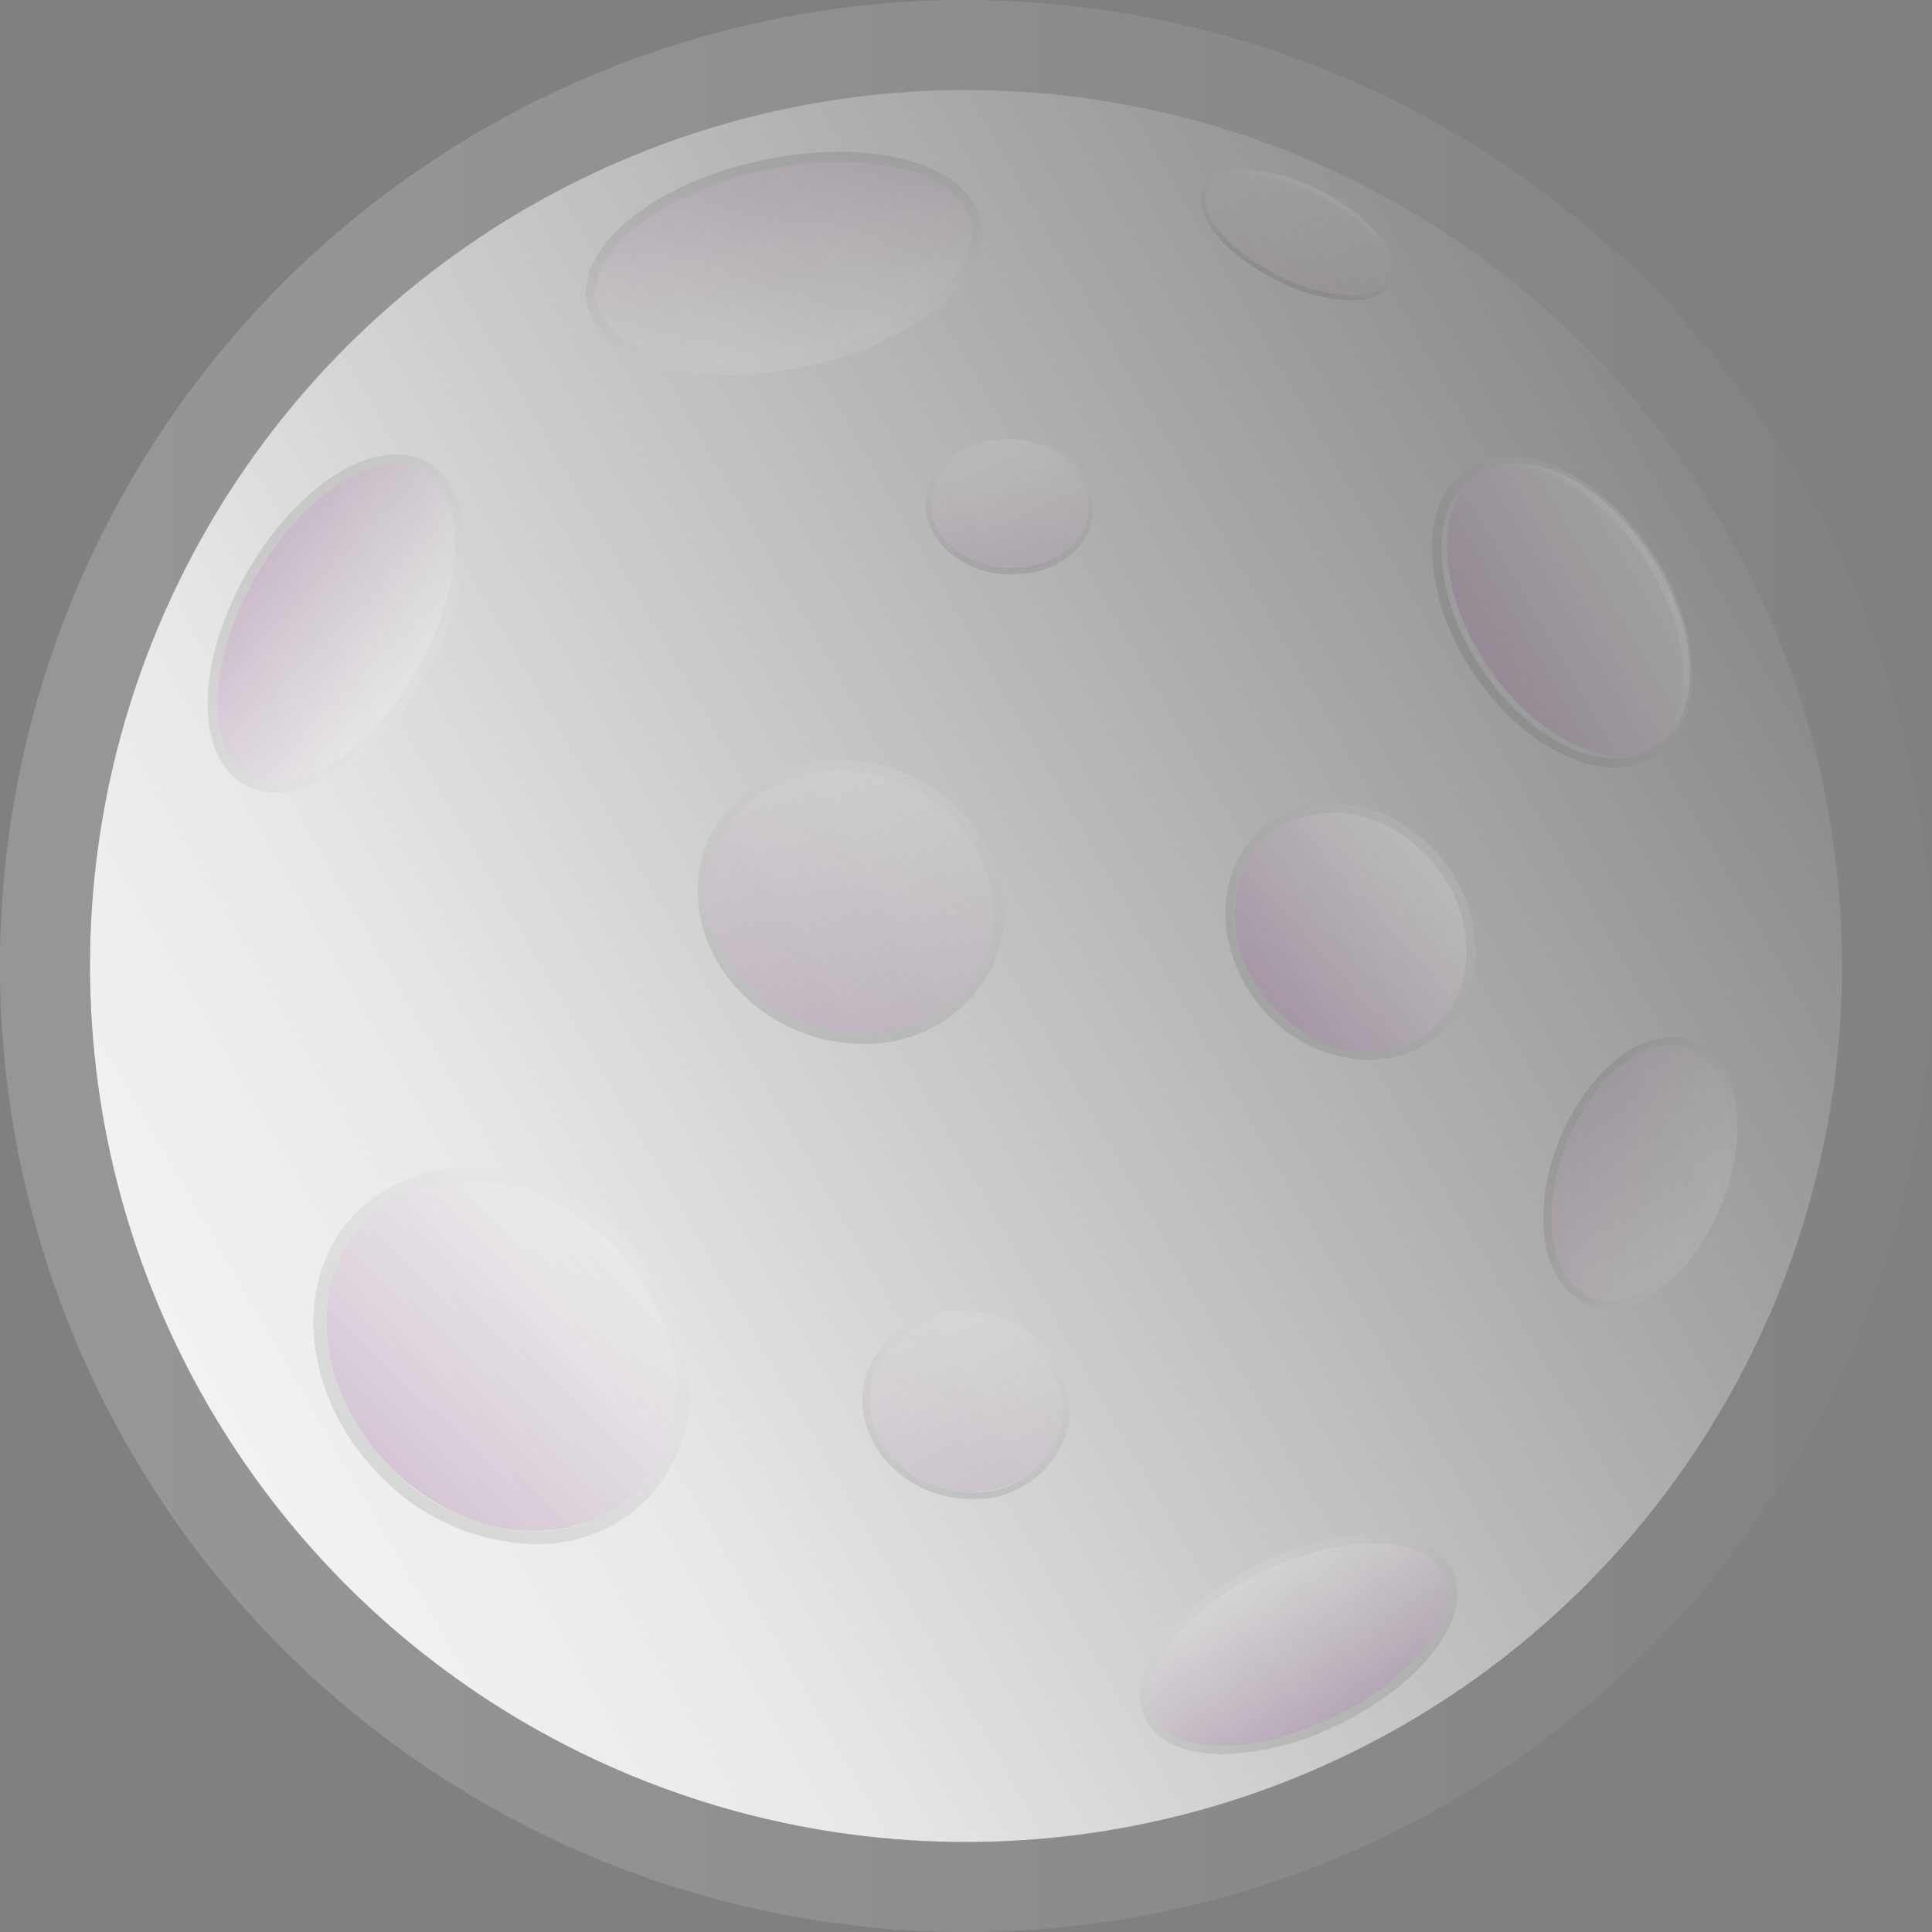 <svg xmlns="http://www.w3.org/2000/svg" xmlns:xlink="http://www.w3.org/1999/xlink" viewBox="0 0 171.74 171.74"><rect x="0" y="0" width="171.74" height="171.74" fill="#808080" stroke="none"/><defs><style>.cls-1{isolation:isolate;}.cls-2{fill:url(#linear-gradient);}.cls-10,.cls-12,.cls-16,.cls-20,.cls-3{opacity:0.2;}.cls-4{fill:url(#linear-gradient-2);}.cls-5{opacity:0.5;}.cls-6{opacity:0.2;mix-blend-mode:overlay;}.cls-7{fill:url(#linear-gradient-3);}.cls-14,.cls-8{opacity:0.3;}.cls-10,.cls-12,.cls-14,.cls-16,.cls-18,.cls-20,.cls-22,.cls-24,.cls-26,.cls-28,.cls-8{mix-blend-mode:multiply;}.cls-8{fill:url(#linear-gradient-4);}.cls-9{fill:url(#linear-gradient-5);}.cls-10{fill:url(#linear-gradient-6);}.cls-11{fill:url(#linear-gradient-7);}.cls-12{fill:url(#linear-gradient-8);}.cls-13{fill:url(#linear-gradient-9);}.cls-14{fill:url(#linear-gradient-10);}.cls-15{fill:url(#linear-gradient-11);}.cls-16{fill:url(#linear-gradient-12);}.cls-17{fill:url(#linear-gradient-13);}.cls-18{opacity:0.1;fill:url(#linear-gradient-14);}.cls-19{fill:url(#linear-gradient-15);}.cls-20{fill:url(#linear-gradient-16);}.cls-21{fill:url(#linear-gradient-17);}.cls-22,.cls-24,.cls-26,.cls-28{opacity:0.4;}.cls-22{fill:url(#linear-gradient-18);}.cls-23{fill:url(#linear-gradient-19);}.cls-24{fill:url(#linear-gradient-20);}.cls-25{fill:url(#linear-gradient-21);}.cls-26{fill:url(#linear-gradient-22);}.cls-27{fill:url(#linear-gradient-23);}.cls-28{fill:url(#linear-gradient-24);}</style><linearGradient id="linear-gradient" x1="18.42" y1="124.81" x2="153.32" y2="46.93" gradientUnits="userSpaceOnUse"><stop offset="0" stop-color="#f2f2f2"/><stop offset="0.2" stop-color="#e8e8e8"/><stop offset="1" stop-color="#8a8a8a"/></linearGradient><linearGradient id="linear-gradient-2" x1="0" y1="85.87" x2="171.74" y2="85.87" xlink:href="#linear-gradient"/><linearGradient id="linear-gradient-3" x1="130.84" y1="59.68" x2="146.88" y2="49.2" gradientUnits="userSpaceOnUse"><stop offset="0" stop-color="#010101"/><stop offset="0.21" stop-color="#323232"/><stop offset="0.69" stop-color="#acacac"/><stop offset="1" stop-color="#fff"/></linearGradient><linearGradient id="linear-gradient-4" x1="131.7" y1="58.6" x2="146.09" y2="50.25" gradientTransform="translate(52.38 -67.08) rotate(33.15)" gradientUnits="userSpaceOnUse"><stop offset="0" stop-color="#6f256e"/><stop offset="0.42" stop-color="#af86ae"/><stop offset="0.82" stop-color="#e8dde8"/><stop offset="1" stop-color="#fff"/></linearGradient><linearGradient id="linear-gradient-5" x1="89.32" y1="51.06" x2="90.18" y2="39.08" xlink:href="#linear-gradient-3"/><linearGradient id="linear-gradient-6" x1="89.45" y1="50.68" x2="90.04" y2="39.6" gradientTransform="translate(128.24 -47.69) rotate(85.87)" xlink:href="#linear-gradient-4"/><linearGradient id="linear-gradient-7" x1="67.75" y1="14.24" x2="71.66" y2="32.56" xlink:href="#linear-gradient-3"/><linearGradient id="linear-gradient-8" x1="67.91" y1="14.85" x2="71.39" y2="31.48" gradientTransform="translate(6.42 -14.03) rotate(12.05)" xlink:href="#linear-gradient-4"/><linearGradient id="linear-gradient-9" x1="70.93" y1="91.64" x2="80.35" y2="68.72" xlink:href="#linear-gradient-3"/><linearGradient id="linear-gradient-10" x1="71.35" y1="90.87" x2="79.89" y2="69.58" gradientTransform="translate(121.04 -20.26) rotate(67.65)" xlink:href="#linear-gradient-4"/><linearGradient id="linear-gradient-11" x1="138.63" y1="101.37" x2="153.02" y2="107.11" xlink:href="#linear-gradient-3"/><linearGradient id="linear-gradient-12" x1="138.97" y1="101.5" x2="152.32" y2="106.83" gradientTransform="translate(188.55 -69.84) rotate(68.23)" xlink:href="#linear-gradient-4"/><linearGradient id="linear-gradient-13" x1="113.35" y1="24.85" x2="117.33" y2="16.93" xlink:href="#linear-gradient-3"/><linearGradient id="linear-gradient-14" x1="113.8" y1="24.32" x2="116.99" y2="17.2" gradientTransform="translate(82.14 -91.53) rotate(63.28)" xlink:href="#linear-gradient-4"/><linearGradient id="linear-gradient-15" x1="83.74" y1="132.92" x2="87.99" y2="116.84" xlink:href="#linear-gradient-3"/><linearGradient id="linear-gradient-16" x1="84.08" y1="132.29" x2="87.67" y2="117.41" gradientTransform="translate(184.68 9.97) rotate(75.21)" xlink:href="#linear-gradient-4"/><linearGradient id="linear-gradient-17" x1="112.03" y1="89.49" x2="128.05" y2="76.23" xlink:href="#linear-gradient-3"/><linearGradient id="linear-gradient-18" x1="112.94" y1="88.54" x2="127.2" y2="77.14" gradientTransform="translate(80.4 -57.51) rotate(39.61)" xlink:href="#linear-gradient-4"/><linearGradient id="linear-gradient-19" x1="21.95" y1="50.91" x2="37.84" y2="59.97" xlink:href="#linear-gradient-3"/><linearGradient id="linear-gradient-20" x1="22.64" y1="51.3" x2="36.79" y2="59.38" gradientTransform="translate(63.25 2.02) rotate(60.32)" xlink:href="#linear-gradient-4"/><linearGradient id="linear-gradient-21" x1="118.87" y1="153.35" x2="111.98" y2="139.01" xlink:href="#linear-gradient-3"/><linearGradient id="linear-gradient-22" x1="118.29" y1="152.59" x2="112.46" y2="139.53" gradientTransform="translate(74.75 -35.58) rotate(25.68)" xlink:href="#linear-gradient-4"/><linearGradient id="linear-gradient-23" x1="33.87" y1="131.24" x2="55.28" y2="109.84" xlink:href="#linear-gradient-3"/><linearGradient id="linear-gradient-24" x1="34.69" y1="130.42" x2="54.45" y2="110.66" gradientTransform="translate(98.29 3.79) rotate(45)" xlink:href="#linear-gradient-4"/></defs><title>moon</title><g class="cls-1"><g id="Layer_2" data-name="Layer 2"><g id="Layer_10" data-name="Layer 10"><circle class="cls-2" cx="85.87" cy="85.87" r="77.87"/><g class="cls-3"><path class="cls-4" d="M85.87,8A77.87,77.87,0,1,1,8,85.87,77.87,77.87,0,0,1,85.87,8m0-8a85.87,85.87,0,1,0,85.87,85.87A86,86,0,0,0,85.87,0Z"/></g><g class="cls-5"><g class="cls-6"><path class="cls-7" d="M134.23,41.47c3.86,0,8.61,3.11,11.94,8.2,4.35,6.65,4.6,14.19.57,16.83a5.85,5.85,0,0,1-3.24.91c-3.86,0-8.62-3.1-11.95-8.19C127.2,52.56,127,45,131,42.39a5.84,5.84,0,0,1,3.24-.92m0-.84h0a6.65,6.65,0,0,0-3.71,1c-2.21,1.44-3.36,4.16-3.24,7.64a20.82,20.82,0,0,0,3.56,10.36c3.41,5.21,8.37,8.58,12.66,8.58a6.65,6.65,0,0,0,3.7-1.06c2.21-1.44,3.36-4.15,3.24-7.64a20.73,20.73,0,0,0-3.56-10.36c-3.41-5.21-8.37-8.57-12.65-8.57Z"/></g><ellipse class="cls-8" cx="138.86" cy="54.44" rx="8.73" ry="14.4" transform="matrix(0.84, -0.55, 0.55, 0.84, -7.17, 84.81)"/><g class="cls-6"><path class="cls-9" d="M89.5,39.53l.65,0c3.86.28,6.8,3,6.58,6-.21,2.87-3.16,5-6.73,5-.22,0-.43,0-.65,0-3.85-.28-6.8-3-6.58-6,.21-2.88,3.16-5,6.73-5m0-.47h0c-3.88,0-7,2.35-7.2,5.47-.24,3.31,2.91,6.23,7,6.53.23,0,.45,0,.68,0,3.88,0,7-2.36,7.2-5.48a5.45,5.45,0,0,0-1.91-4.43,8.51,8.51,0,0,0-5.11-2.1l-.68,0Z"/></g><ellipse class="cls-10" cx="89.75" cy="45.07" rx="5.53" ry="7" transform="translate(38.33 131.34) rotate(-85.87)"/><g class="cls-6"><path class="cls-11" d="M74.62,14.4c6.2,0,11,2,11.7,5.46,1,4.56-5.67,9.86-14.85,11.81a32,32,0,0,1-6.69.73c-6.19,0-11-2-11.7-5.45-1-4.57,5.68-9.86,14.86-11.82a31.87,31.87,0,0,1,6.68-.73m0-.91h0a33.51,33.51,0,0,0-6.87.75C57.93,16.34,51.1,22,52.2,27.14c.8,3.75,5.74,6.17,12.58,6.17a33,33,0,0,0,6.88-.75,28.62,28.62,0,0,0,11.61-5.11c3.08-2.46,4.48-5.22,3.94-7.78-.8-3.75-5.74-6.18-12.59-6.18Z"/></g><ellipse class="cls-12" cx="69.7" cy="23.4" rx="16.99" ry="8.46" transform="translate(-3.35 15.06) rotate(-12.05)"/><g class="cls-6"><path class="cls-13" d="M74.6,68.49A14.29,14.29,0,0,1,80,69.57c6.59,2.71,10,9.66,7.57,15.52-1.76,4.27-6.11,6.78-10.89,6.78a14.06,14.06,0,0,1-5.4-1.08c-6.59-2.71-10-9.65-7.57-15.51,1.75-4.27,6.11-6.79,10.89-6.79m0-.92h0a12.41,12.41,0,0,0-11.74,7.36c-2.6,6.32,1,13.81,8.07,16.71a15.13,15.13,0,0,0,5.75,1.15,12.43,12.43,0,0,0,11.74-7.35c2.6-6.32-1-13.82-8.07-16.72a15.13,15.13,0,0,0-5.75-1.15Z"/></g><ellipse class="cls-14" cx="75.64" cy="80.18" rx="11.47" ry="12.9" transform="translate(-27.28 119.66) rotate(-67.65)"/><g class="cls-6"><path class="cls-15" d="M148.6,92.89a4.62,4.62,0,0,1,1.64.3c3.61,1.45,4.57,7.57,2.14,13.67-2.09,5.22-6,8.74-9.33,8.74a4.35,4.35,0,0,1-1.64-.31c-3.62-1.45-4.58-7.57-2.14-13.67,2.08-5.22,6-8.73,9.33-8.73m0-.7h0c-3.72,0-7.82,3.78-10,9.18-2.62,6.55-1.51,12.95,2.53,14.56a5,5,0,0,0,1.89.36c3.71,0,7.81-3.77,10-9.18,2.62-6.55,1.51-13-2.53-14.56a5,5,0,0,0-1.89-.36Z"/></g><ellipse class="cls-16" cx="145.82" cy="104.24" rx="11.89" ry="7.06" transform="translate(-5.06 201) rotate(-68.23)"/><g class="cls-6"><path class="cls-17" d="M110.55,15.52a15.56,15.56,0,0,1,6.58,1.81c4.4,2.22,7.17,5.61,6.19,7.57-.46.91-1.63,1.35-3.19,1.35a15.38,15.38,0,0,1-6.58-1.81c-4.41-2.21-7.18-5.6-6.19-7.57.46-.9,1.63-1.35,3.19-1.35m0-.45h0c-1.8,0-3.07.57-3.59,1.6-1.12,2.22,1.69,5.81,6.39,8.18a15.93,15.93,0,0,0,6.78,1.85c1.79,0,3.07-.56,3.59-1.59s.16-2.61-1.13-4.18a16.25,16.25,0,0,0-5.26-4,16,16,0,0,0-6.78-1.86Z"/></g><ellipse class="cls-18" cx="115.34" cy="20.89" rx="3.98" ry="8.93" transform="translate(44.82 114.52) rotate(-63.28)"/><g class="cls-6"><path class="cls-19" d="M85.36,117.11a9.65,9.65,0,0,1,2.47.33c4.63,1.22,7.49,5.54,6.41,9.65a7.88,7.88,0,0,1-7.87,5.56,9.65,9.65,0,0,1-2.47-.33c-4.62-1.22-7.49-5.54-6.41-9.65a7.9,7.9,0,0,1,7.87-5.56m0-.61h0a8.52,8.52,0,0,0-8.46,6c-1.17,4.44,1.9,9.11,6.84,10.41a10.28,10.28,0,0,0,2.63.35,8.55,8.55,0,0,0,8.47-6,7.85,7.85,0,0,0-1.15-6.41,9.79,9.79,0,0,0-5.7-4,10.21,10.21,0,0,0-2.63-.34Z"/></g><ellipse class="cls-20" cx="85.87" cy="124.88" rx="7.7" ry="8.66" transform="translate(-56.8 176.01) rotate(-75.21)"/><g class="cls-6"><path class="cls-21" d="M118.42,72.22a11.94,11.94,0,0,1,9,4.51c4,4.8,3.88,11.43-.21,14.82a8.68,8.68,0,0,1-5.58,1.94,11.92,11.92,0,0,1-9-4.5c-4-4.8-3.88-11.44.21-14.82a8.61,8.61,0,0,1,5.57-2m0-.78h0a9.39,9.39,0,0,0-6.07,2.12c-4.42,3.66-4.56,10.8-.32,15.93a12.78,12.78,0,0,0,9.63,4.79,9.39,9.39,0,0,0,6.08-2.12c4.42-3.66,4.56-10.81.31-15.93a12.78,12.78,0,0,0-9.63-4.79Z"/></g><ellipse class="cls-22" cx="120.04" cy="82.86" rx="9.61" ry="11.28" transform="translate(-25.26 95.57) rotate(-39.61)"/><g class="cls-6"><path class="cls-23" d="M35.21,41.26a4.89,4.89,0,0,1,2.42.61c4,2.27,3.73,10.18-.54,17.67-3.49,6.13-8.6,10.08-12.52,10.08A4.82,4.82,0,0,1,22.16,69c-4-2.27-3.74-10.18.53-17.67,3.5-6.13,8.6-10.08,12.52-10.08m0-.86h0c-4.35,0-9.68,4.22-13.26,10.51-4.58,8-4.67,16.31-.22,18.85a5.66,5.66,0,0,0,2.84.72c4.35,0,9.68-4.23,13.27-10.51a25.05,25.05,0,0,0,3.47-11.2c.11-3.67-1.05-6.39-3.26-7.65a5.66,5.66,0,0,0-2.84-.72Z"/></g><ellipse class="cls-24" cx="29.89" cy="55.44" rx="15.62" ry="8.29" transform="translate(-33.08 53.95) rotate(-60.32)"/><g class="cls-6"><path class="cls-25" d="M122.19,137.18c3,0,5.33.93,6.21,2.76,1.72,3.57-2.69,9.27-9.86,12.72a23.66,23.66,0,0,1-9.88,2.51c-3,0-5.34-.92-6.22-2.75-1.72-3.58,2.7-9.27,9.87-12.72a23.65,23.65,0,0,1,9.88-2.52m0-.76h0A24.39,24.39,0,0,0,112,139c-7.67,3.69-12.16,9.72-10.23,13.74,1,2.06,3.44,3.19,6.91,3.19a24.42,24.42,0,0,0,10.21-2.59c7.67-3.69,12.16-9.73,10.23-13.75-1-2-3.45-3.18-6.91-3.18Z"/></g><ellipse class="cls-26" cx="115.42" cy="146.18" rx="14.4" ry="7.19" transform="translate(-51.95 64.46) rotate(-25.68)"/><g class="cls-6"><path class="cls-27" d="M41.56,105a18.57,18.57,0,0,1,12.89,5.68c6.64,6.63,7.59,16.44,2.14,21.89a12.51,12.51,0,0,1-9,3.54,18.58,18.58,0,0,1-12.9-5.67c-6.63-6.64-7.59-16.44-2.13-21.9a12.51,12.51,0,0,1,9-3.54m0-1.16v0h0a13.77,13.77,0,0,0-9.83,3.88c-5.9,5.9-4.94,16.46,2.14,23.54a19.71,19.71,0,0,0,13.72,6,13.73,13.73,0,0,0,9.82-3.88,13.91,13.91,0,0,0,3.8-11.44,20,20,0,0,0-5.93-12.1,19.75,19.75,0,0,0-13.72-6Z"/></g><ellipse class="cls-28" cx="44.57" cy="120.54" rx="13.97" ry="16.99" transform="translate(-72.18 66.82) rotate(-45)"/></g></g></g></g></svg>